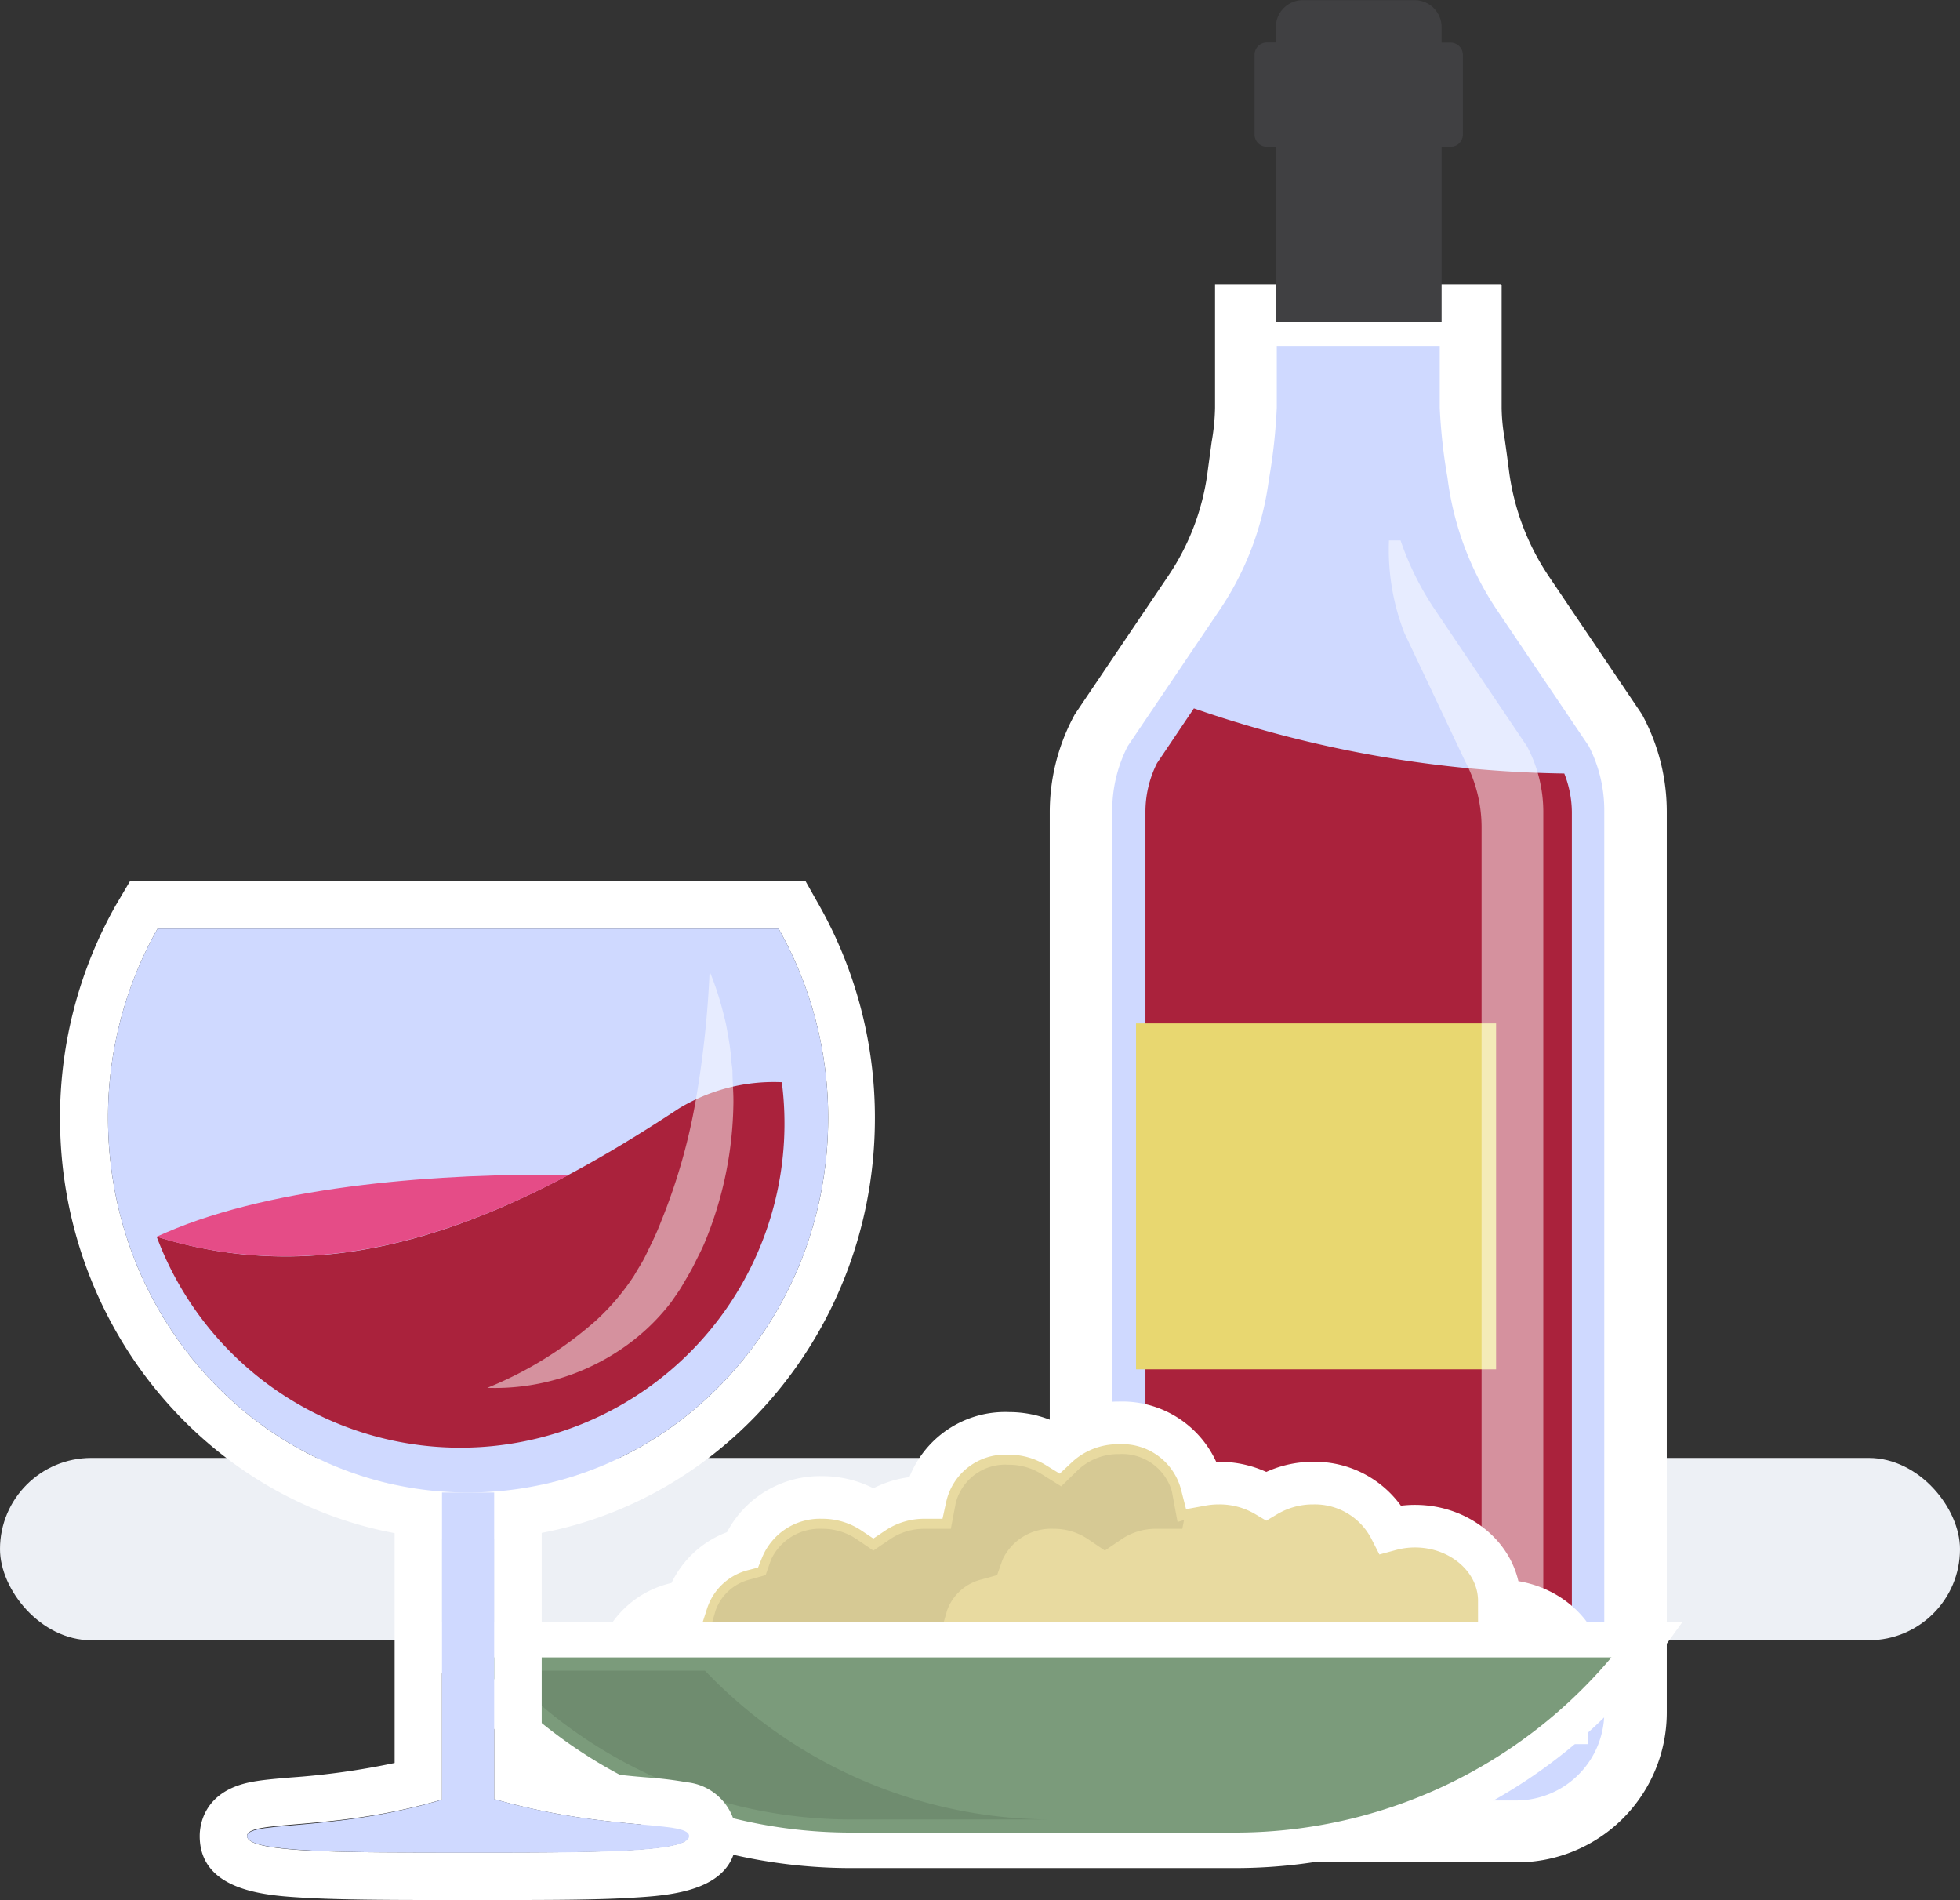 <svg xmlns="http://www.w3.org/2000/svg" xmlns:xlink="http://www.w3.org/1999/xlink" viewBox="0 0 127 123.09"><rect x="0" y="0" width="127" height="123.09" fill="#333333" stroke="none"/><defs><style>.cls-1{fill:none;}.cls-2{clip-path:url(#clip-path);}.cls-3{fill:#edf0f5;}.cls-4{fill:#cfd9ff;}.cls-5,.cls-9{fill:#fff;}.cls-6{fill:#aa223c;}.cls-7{fill:#404042;}.cls-8{fill:#e8d770;}.cls-9{opacity:0.5;}.cls-10{fill:#e8daa0;stroke-width:2.76px;}.cls-10,.cls-12{stroke:#fff;stroke-miterlimit:10;}.cls-11{fill:#d6c994;}.cls-12{fill:#7b9b7b;stroke-width:2.3px;}.cls-13{fill:#6f8c6f;}.cls-14{fill:#8c55b7;}.cls-15{fill:#e54c87;}</style><clipPath id="clip-path" transform="translate(-42.5 -45.99)"><rect class="cls-1" width="212" height="212"/></clipPath></defs><title>tapas</title><g id="Layer_2" data-name="Layer 2"><g id="Layer_1-2" data-name="Layer 1"><g class="cls-2"><rect class="cls-3" y="94.45" width="127" height="11.81" rx="5.91" ry="5.91"/><path class="cls-4" d="M120.27,164.63a7.7,7.7,0,0,1-7.7-7.7V98.58a11.17,11.17,0,0,1,1.28-5.18l.05-.1,6-8.89a17.63,17.63,0,0,0,2.88-7.55c.1-.8.19-1.43.27-1.95a16,16,0,0,0,.24-2.5v-6h14.5v6a14.17,14.17,0,0,0,.21,2.27c.07.52.16,1.16.27,2a17.9,17.9,0,0,0,2.9,7.73l6,8.89.05.1a11.17,11.17,0,0,1,1.28,5.18v58.35a7.7,7.7,0,0,1-7.7,7.7Z" transform="translate(-42.5 -45.99)"/><path class="cls-5" d="M135.79,68.4v4a35.6,35.6,0,0,0,.5,4.53,19.8,19.8,0,0,0,3.22,8.6l5.94,8.8a9.12,9.12,0,0,1,1,4.25v58.35a5.71,5.71,0,0,1-5.7,5.7H120.27a5.71,5.71,0,0,1-5.7-5.7V98.58a9.12,9.12,0,0,1,1-4.25l5.94-8.8a19.55,19.55,0,0,0,3.2-8.42,36.3,36.3,0,0,0,.52-4.71v-4h10.5m4-4h-18.5v8a14,14,0,0,1-.22,2.22c-.07.53-.16,1.16-.27,2a15.62,15.62,0,0,1-2.55,6.69l-5.94,8.8-.12.18-.1.19a13.17,13.17,0,0,0-1.51,6.11v58.35a9.71,9.71,0,0,0,9.7,9.7H140.8a9.71,9.71,0,0,0,9.7-9.7V98.58A13.17,13.17,0,0,0,149,92.47l-.1-.19-.12-.18-5.94-8.8a15.88,15.88,0,0,1-2.57-6.86c-.11-.86-.2-1.51-.27-2a12.29,12.29,0,0,1-.2-2v-8Z" transform="translate(-42.5 -45.99)"/><path class="cls-6" d="M144.35,98.58v58.35a3.55,3.55,0,0,1-3.55,3.55H120.27a3.55,3.55,0,0,1-3.55-3.55V98.58a7,7,0,0,1,.75-3.15l2.39-3.55a76.37,76.37,0,0,0,24,4.22A7,7,0,0,1,144.35,98.58Z" transform="translate(-42.5 -45.99)"/><path class="cls-7" d="M136.49,48.75h-.58v-1A1.75,1.75,0,0,0,134.17,46h-7.26a1.75,1.75,0,0,0-1.74,1.74v1h-.58a.8.8,0,0,0-.8.8V54.7a.8.8,0,0,0,.8.8h.58V66.86h10.74V55.5h.58a.8.8,0,0,0,.8-.8V49.55A.8.8,0,0,0,136.49,48.75Z" transform="translate(-42.5 -45.99)"/><path class="cls-8" d="M139.44,134.7H116.11V112.29h23.33Z" transform="translate(-42.5 -45.99)"/><path class="cls-9" d="M142.5,98.59V156h-4V99.59a9.12,9.12,0,0,0-1.05-4.25L133.5,87a14.86,14.86,0,0,1-1-6h.75a19,19,0,0,0,2.27,4.55l5.93,8.8A9.12,9.12,0,0,1,142.5,98.59Z" transform="translate(-42.5 -45.99)"/><path class="cls-10" d="M144,157.55v.05H83.55v-.05a4.49,4.49,0,0,1-1.17-3A5.06,5.06,0,0,1,87,149.78a5.14,5.14,0,0,1,3.6-3.4A5.43,5.43,0,0,1,95.78,143a5.91,5.91,0,0,1,3.31,1,5.91,5.91,0,0,1,3.31-1h.06a5.29,5.29,0,0,1,5.4-4.15,5.92,5.92,0,0,1,3.13.88,5.77,5.77,0,0,1,4-1.56,5.32,5.32,0,0,1,5.38,4,6.14,6.14,0,0,1,1.12-.1,5.92,5.92,0,0,1,3.06.83,5.91,5.91,0,0,1,3.05-.83,5.5,5.5,0,0,1,5,3,6.05,6.05,0,0,1,1.59-.21c3,0,5.46,2.17,5.46,4.84,3,0,5.46,2.17,5.46,4.84A4.49,4.49,0,0,1,144,157.55Z" transform="translate(-42.5 -45.99)"/><path class="cls-11" d="M119.22,144.46l-.11.57H117.4a3.94,3.94,0,0,0-2.19.65l-1.12.76-1.12-.76a3.94,3.94,0,0,0-2.19-.65,3.48,3.48,0,0,0-3.32,2l-.35,1-1,.28a3.18,3.18,0,0,0-2.24,2l-.36,1.25-1.28.18a3.09,3.09,0,0,0-2.87,2.8,2.38,2.38,0,0,0,.24,1h-15a2.38,2.38,0,0,1-.24-1,3.09,3.09,0,0,1,2.87-2.8l1.28-.18.36-1.25a3.18,3.18,0,0,1,2.24-2l1-.28.35-1a3.48,3.48,0,0,1,3.32-2,3.94,3.94,0,0,1,2.19.65l1.12.76,1.12-.76a3.94,3.94,0,0,1,2.19-.65h1.71l.32-1.68a3.31,3.31,0,0,1,3.43-2.47,3.92,3.92,0,0,1,2.07.57l1.33.83,1.12-1.09a3.83,3.83,0,0,1,2.63-1,3.36,3.36,0,0,1,3.42,2.4l.37,2Z" transform="translate(-42.5 -45.99)"/><path class="cls-12" d="M70.91,152.21h78.36a33,33,0,0,1-26.69,13.65h-25A33,33,0,0,1,70.91,152.21Z" transform="translate(-42.5 -45.99)"/><path class="cls-13" d="M110.59,163.86h-13a31.08,31.08,0,0,1-22.41-9.64h13A31.08,31.08,0,0,0,110.59,163.86Z" transform="translate(-42.5 -45.99)"/><path class="cls-5" d="M92.95,106.15a24.83,24.83,0,0,1,3.21,12.28c0,13.39-10.45,24.25-23.33,24.25S49.5,131.82,49.5,118.43a24.83,24.83,0,0,1,3.21-12.28H92.95m1.79-3.07H50.92L50,104.64a28,28,0,0,0-3.61,13.79c0,15.06,11.84,27.32,26.4,27.32s26.4-12.26,26.4-27.32a28,28,0,0,0-3.61-13.79l-.88-1.56Z" transform="translate(-42.5 -45.99)"/><path class="cls-5" d="M74.52,142.68v19.86c7.41,2.12,12.63,1.37,12.63,2.39S81.33,166,73.95,166H71.71c-7.38,0-13.2,0-13.2-1.07s5.7-.29,12.63-2.36V142.68h3.38m3.07-3.07H68.07v20.59a48.55,48.55,0,0,1-6.72.94c-1.06.09-1.9.16-2.6.3-3.07.6-3.31,2.82-3.31,3.49,0,3.61,4.37,3.86,6.72,4s5.6.15,9.55.15h2.24c4,0,7.16,0,9.55-.15s6.72-.39,6.72-4A3.58,3.58,0,0,0,87,161.45a24.4,24.4,0,0,0-2.54-.31,51.36,51.36,0,0,1-6.86-1V139.61Z" transform="translate(-42.5 -45.99)"/><path class="cls-4" d="M96.16,118.43c0,13.39-10.45,24.25-23.33,24.25S49.5,131.82,49.5,118.43a24.83,24.83,0,0,1,3.21-12.28H92.95A24.83,24.83,0,0,1,96.16,118.43Z" transform="translate(-42.5 -45.99)"/><path class="cls-14" d="M66.16,122.09h0Z" transform="translate(-42.5 -45.99)"/><path class="cls-6" d="M86.46,117.82a11.86,11.86,0,0,1,6.7-1.72,21,21,0,0,1-40.51,10C64.67,129.88,75.85,124.82,86.46,117.82Z" transform="translate(-42.5 -45.99)"/><path class="cls-15" d="M52.64,126.11v0c9.38,2.92,18.24.49,26.71-4-8-.14-19,.64-26.09,3.73Z" transform="translate(-42.5 -45.99)"/><rect class="cls-4" x="28.64" y="96.69" width="3.38" height="21.49"/><path class="cls-4" d="M87.15,164.94c0,1.1-6.41,1.07-14.32,1.07s-14.32,0-14.32-1.07,6.64-.15,14.32-2.92C81.12,164.78,87.15,163.83,87.15,164.94Z" transform="translate(-42.5 -45.99)"/><path class="cls-9" d="M88.48,108.92A18.84,18.84,0,0,1,89.2,111c.1.35.19.71.28,1.07s.14.72.21,1.08l.09.55.07.55c0,.37.08.73.11,1.1,0,.74.08,1.48.06,2.22a24.31,24.31,0,0,1-1.79,8.75c-.14.35-.3.69-.46,1s-.33.68-.51,1-.38.66-.58,1-.44.66-.67,1a13.78,13.78,0,0,1-3.42,3.18,14.57,14.57,0,0,1-8.52,2.4,24.43,24.43,0,0,0,7-4.32,15.22,15.22,0,0,0,2.51-2.94c.16-.28.33-.55.49-.82s.31-.58.45-.88c.3-.6.58-1.2.82-1.83a38.18,38.18,0,0,0,2.24-7.82A65.39,65.39,0,0,0,88.48,108.92Z" transform="translate(-42.5 -45.99)"/></g></g></g></svg>